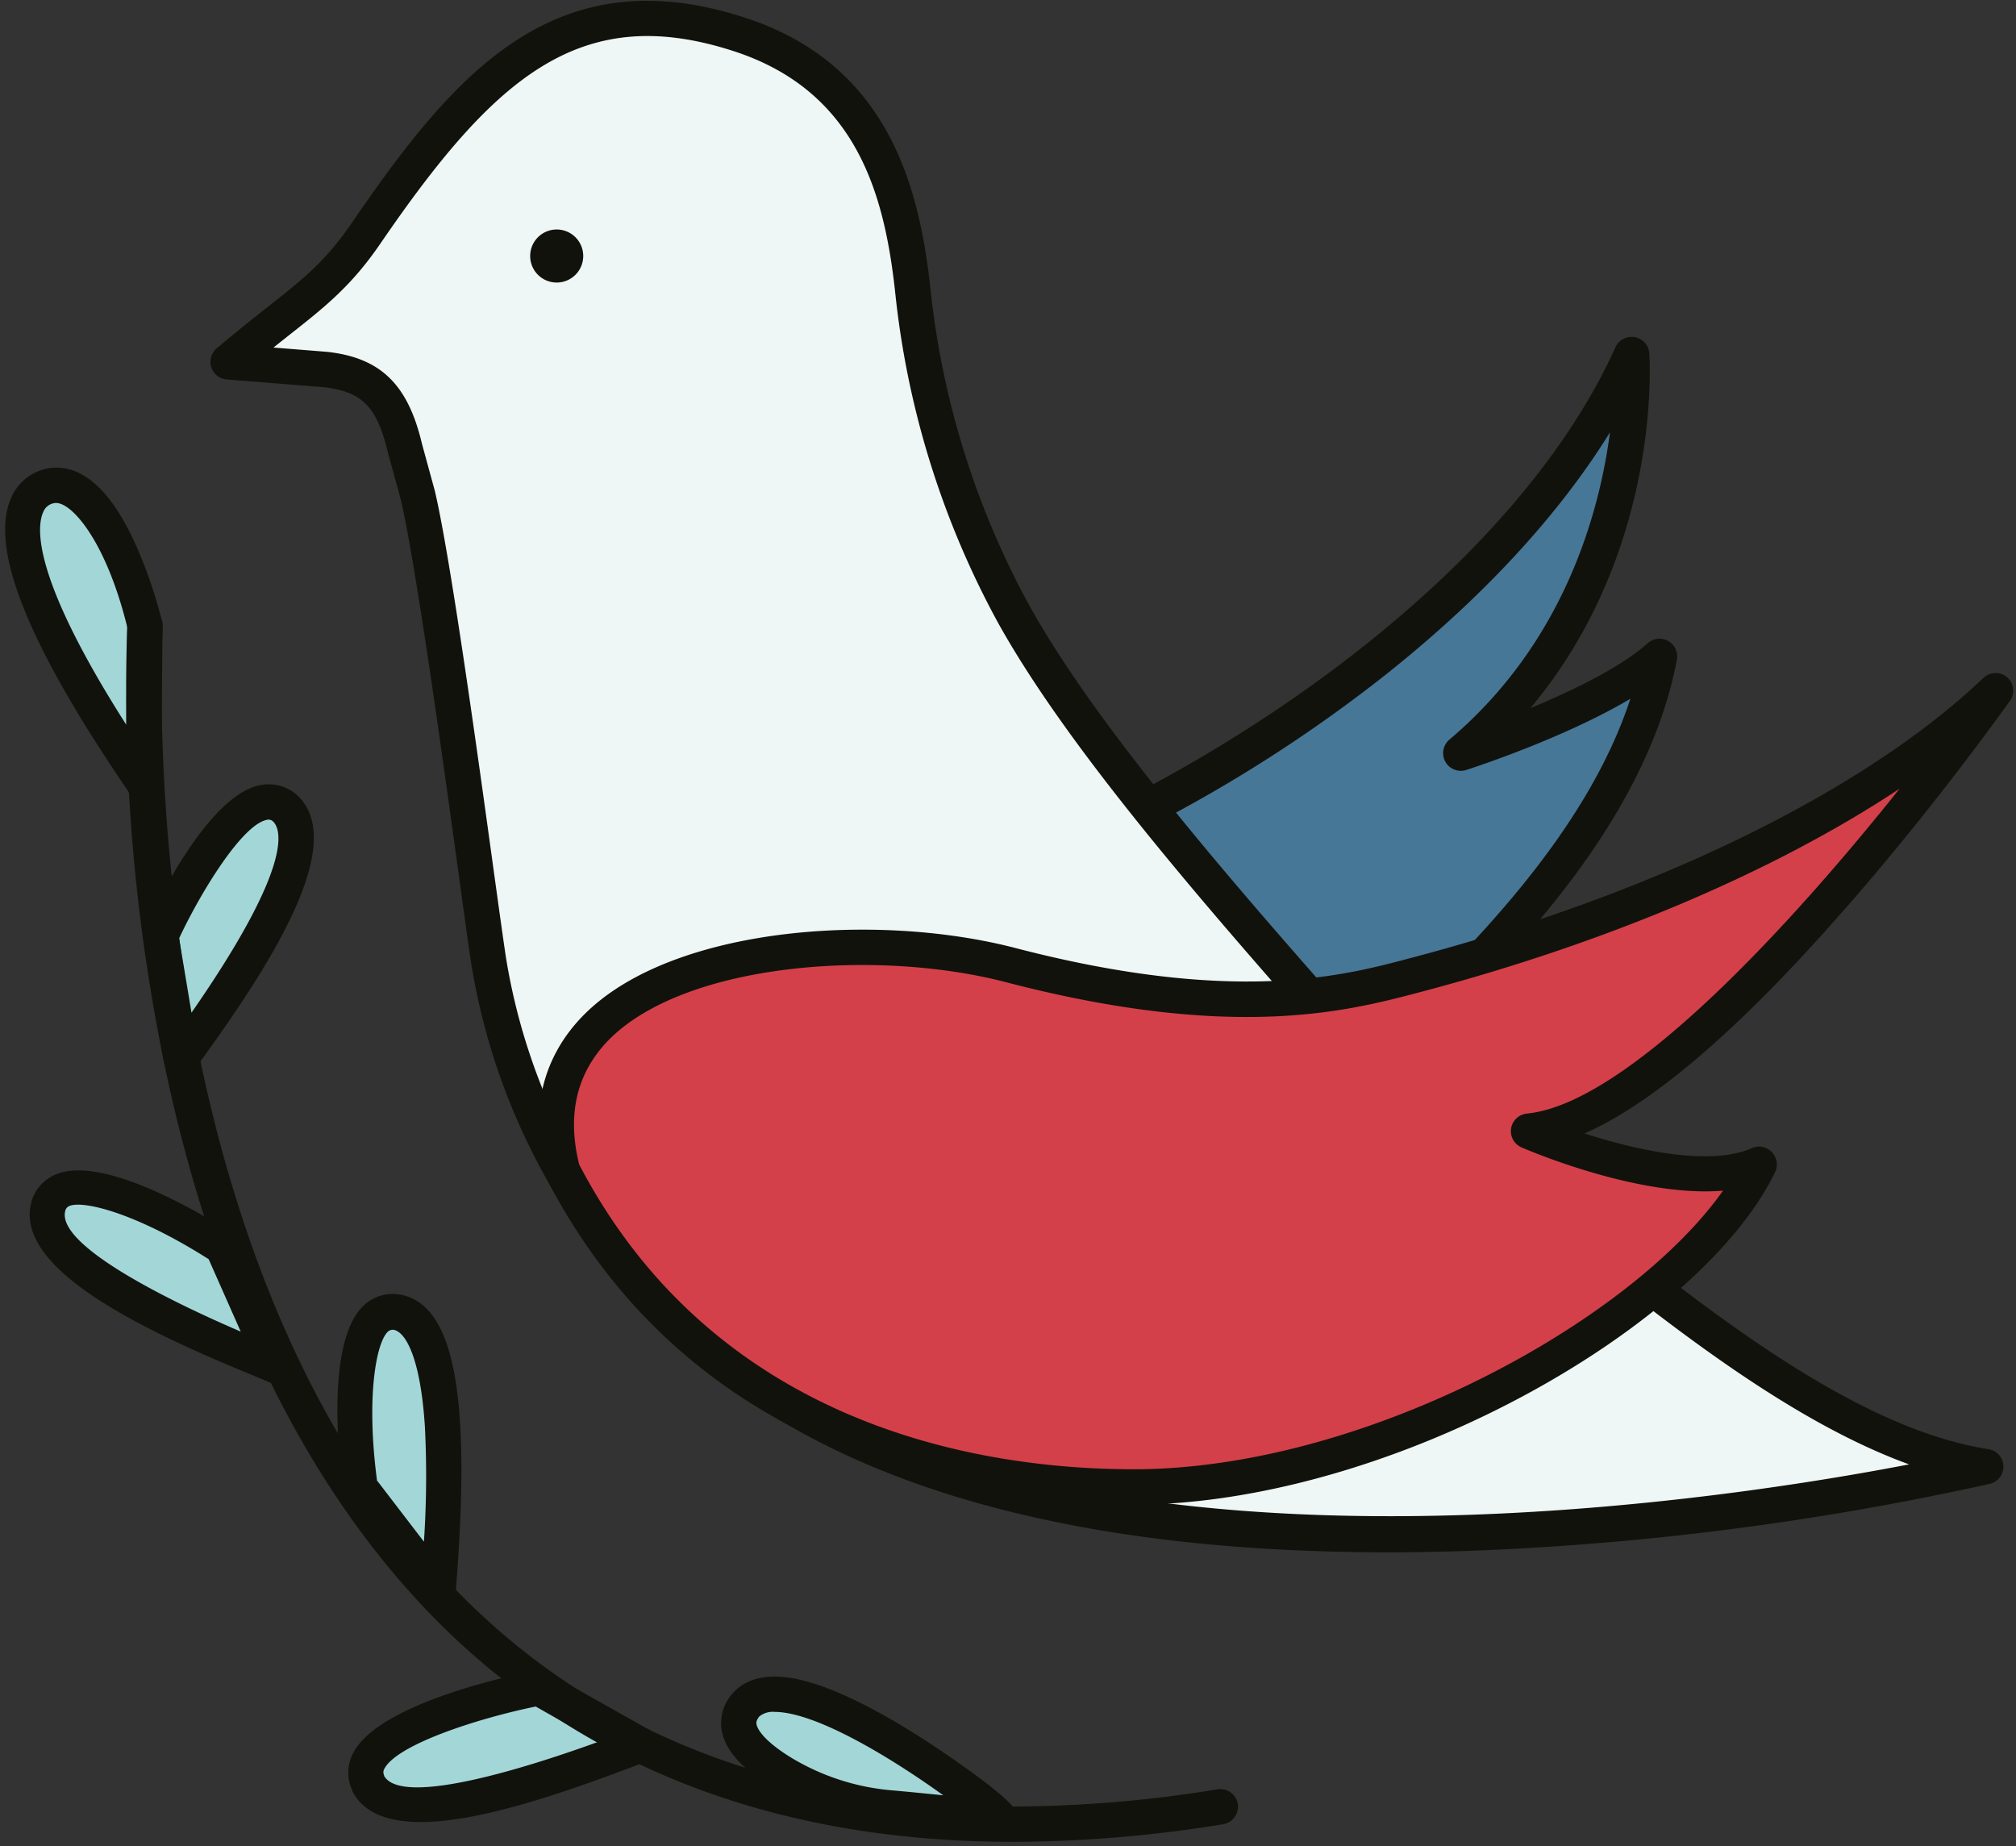 <svg xmlns="http://www.w3.org/2000/svg" width="285" height="261" fill="none"><rect width="100%" height="100%" fill="#333333" stroke="none"/><path fill="#EEF7F5" d="M199.21 154.46c25.94 20.09 55.5 48.8 81.48 52.86 0 0-132.65 32.17-185.29-21.25-17.26-17.51 95.93-37.73 103.81-31.61"/><path fill="#12120D" d="M196.26 219.43c-47.44 0-81.93-10.61-102.61-31.61-3.34-3.38-3.36-7.44-.08-11.15 8.88-10 42-17.57 55.77-20.36 1.83-.37 44.79-9 51.43-3.82 5.39 4.17 10.81 8.61 16.55 13.31 21.55 17.67 43.85 35.93 63.79 39.05a2.502 2.502 0 0 1 1.609 3.976 2.5 2.5 0 0 1-1.409.924 410.5 410.5 0 0 1-73.41 9.47c-3.96.14-7.85.21-11.64.21m-4.07-63.6c-8.11 0-24 1.69-43.3 5.68-27.32 5.63-47.2 12.86-51.9 18.86-1.21 1.56-1.16 2.55.22 3.94C139.85 227.59 238 213.15 269.89 207c-18.21-6.61-37.24-22.2-55.74-37.36-5.7-4.67-11.09-9.08-16.41-13.21-.72-.41-2.63-.63-5.53-.63z"/><path fill="#477797" d="M234.6 92.79c-8.15 7.25-28.08 13.65-28.08 13.65C233 84 230.66 50.1 230.66 50.1c-14.44 32.05-54.4 60.28-89.14 73.39 4.81 7.32 8.56 29.33 17 34 9.84 5.42 30.81-10.71 41.27-11.91 6.48-7.33 30.08-27.72 34.81-52.79"/><path fill="#12120D" d="M163.42 161.11a12.2 12.2 0 0 1-6.06-1.43c-6.23-3.43-9.87-13.86-13.08-23.06-1.68-4.81-3.27-9.35-4.85-11.76a2.5 2.5 0 0 1 .7-3.45q.243-.153.51-.26c32.07-12.1 73.21-39.82 87.74-72.08a2.517 2.517 0 0 1 3.33-1.22 2.48 2.48 0 0 1 1.45 2.07c.08 1.27 1.71 28.1-16.81 50.18 5.86-2.43 12.72-5.73 16.59-9.18a2.5 2.5 0 0 1 4.12 2.33c-4.12 21.83-21.75 39.91-31.22 49.62-1.69 1.74-3.15 3.24-4.13 4.36-.41.468-.981.764-1.6.83-3.55.41-8.86 2.93-14.47 5.6-7.75 3.68-15.64 7.45-22.22 7.45m-18.33-36.32A107 107 0 0 1 149 135c2.77 7.94 6.21 17.82 10.77 20.32 5 2.75 14.94-2 23.72-6.16 5.57-2.64 10.85-5.15 15.08-5.91 1-1.08 2.26-2.38 3.69-3.85 8.13-8.33 22.5-23.08 28.22-40.62-9.42 5.6-22.52 9.85-23.2 10.06a2.5 2.5 0 0 1-2.954-1.166 2.5 2.5 0 0 1 .574-3.124c16.19-13.68 21.2-32 22.7-43.43-7.43 12-18.44 23.81-32.35 34.76a205.7 205.7 0 0 1-50.16 28.91"/><path fill="#EEF7F5" d="M143.27 86.77c15.45 27.77 54.64 66.83 72.83 90.09-36.42 25.43-96.8 27.22-120.67 9.21a90.3 90.3 0 0 1-26.31-49.88c-.89-5.32-7.13-53.73-10.07-66.19l-1.83-6.7c-1.66-7-4.41-10.29-11.07-11.08l-13.9-1.11c9.58-8.09 14-10.2 19.43-18.08 14.7-21.47 28-36.22 52.75-28.23 18.18 5.87 22.92 21.09 24.58 35.92a122.45 122.45 0 0 0 14.26 46.05"/><path fill="#12120D" d="M142.57 200.56c-20.31 0-38.09-4.48-48.65-12.45l-.23-.2a92.12 92.12 0 0 1-27-51.26c-.25-1.45-.86-5.86-1.7-12-2.32-16.85-6.21-45-8.34-54.06L54.84 64c-1.53-6.48-3.62-8.62-9-9.26l-13.8-1.1a2.49 2.49 0 0 1-2.28-2.69 2.52 2.52 0 0 1 .87-1.71c2.7-2.28 5-4.09 7-5.68 5.17-4.07 8.3-6.53 12-11.9 14.46-21.13 28.62-37.9 55.58-29.2 20.26 6.54 24.7 23.76 26.29 38a119.5 119.5 0 0 0 14 45.1c10.09 18.14 30.54 41.27 48.58 61.67 9.17 10.38 17.83 20.17 24 28.1a2.517 2.517 0 0 1-.44 3.53l-.1.06c-17.26 12.05-41.43 19.83-66.32 21.34-2.93.17-5.81.3-8.65.3m-45.52-16.35c22.24 16.62 79 16 115.41-7.86-5.95-7.42-13.85-16.36-22.17-25.76-18.21-20.6-38.85-43.94-49.2-62.56a124.4 124.4 0 0 1-14.57-47C125 27.46 121.1 12.84 103.66 7.21c-21.63-7-33.78 3.7-49.91 27.26-4.11 6-7.84 8.94-13 13l-2.09 1.66c7.68.61 7.75.62 7.8.63 7.41.88 11.23 4.64 13.2 13l1.81 6.62c2.21 9.34 6.12 37.67 8.45 54.6.81 5.84 1.45 10.44 1.68 11.82a87.26 87.26 0 0 0 25.45 48.36z"/><path fill="#A3D7D7" d="M6.84 170.56c2.52-8.58 24.68 5.8 24.68 5.8l7.4 16.66c-.41-.46-34.58-12.57-32.08-22.46"/><path fill="#12120D" d="M38.92 195.56a2.43 2.43 0 0 1-1.28-.36l-1.64-.68C20.05 188 2 179.37 4.42 170v-.09a6 6 0 0 1 3.73-4c7.09-2.62 21.83 6.58 24.71 8.45.406.265.729.639.93 1.08l7.4 16.66a2.51 2.51 0 0 1-2.29 3.52zM9.21 171.23c-1.17 5.09 16.2 13.31 24.82 17L29.5 178c-10.15-6.46-17.57-8.31-19.63-7.55a1 1 0 0 0-.66.78"/><path fill="#A3D7D7" d="M8 68.56c7.82 0 12.56 19.81 12.56 19.81l-.2 22.28c-.13-.56-21.23-29.24-16.39-39.44A4.5 4.5 0 0 1 8 68.56"/><path fill="#12120D" d="M20.32 113.19a2.52 2.52 0 0 1-2.23-1.37c-.13-.21-.41-.62-.81-1.21C3.52 90.26-1.58 77 1.67 70.18a7 7 0 0 1 6.27-4.08c4.32 0 8.18 3.87 11.48 11.42a67 67 0 0 1 3.49 10.31q.072.295.07.6l-.2 22.29a2.49 2.49 0 0 1-2.23 2.46zM7.89 71.1a2 2 0 0 0-1.75 1.22c-1 2.12-1.67 9.16 11.71 30.13L18 88.7c-2.94-12-7.73-17.59-10.07-17.6z"/><path fill="#A3D7D7" d="M40.31 114.28c-6.73-5.89-17.58 18-17.58 18l2.88 17.27c.11-.55 22.1-28.28 14.7-35.27"/><path fill="#12120D" d="M25.61 152.06a2.49 2.49 0 0 1-2.46-2.06l-2.89-17.26a2.6 2.6 0 0 1 .19-1.45c1.41-3.11 8.82-18.68 16.18-20.27A5.997 5.997 0 0 1 42 112.4l.07.06c7 6.66-3.34 23.17-13.18 36.81-.42.58-.85 1.19-1 1.42a2.49 2.49 0 0 1-2.28 1.37m-.29-19.41c.78 4.69 1.35 8.06 1.75 10.5 14.59-21 12.63-25.94 11.56-27a.93.93 0 0 0-.94-.25c-3.48.73-9.29 10.17-12.37 16.74z"/><path fill="#A3D7D7" d="M56.08 185.56c-8.84-1.34-5.15 24.82-5.15 24.82l11 14.4c-.23-.6 4.16-37.35-5.85-39.22"/><path fill="#12120D" d="M62 227.25a2.45 2.45 0 0 1-2-1l-11-14.4a2.5 2.5 0 0 1-.49-1.17c-.48-3.4-2.6-20.65 2.77-26a5.9 5.9 0 0 1 2.408-1.485A5.9 5.9 0 0 1 56.51 183h.1c7.44 1.42 9.91 13.63 8 39.6-.06.77-.12 1.57-.13 1.87a2.5 2.5 0 0 1-2.28 2.71h-.21zm-8.64-17.89 6.57 8.57c.362-5.393.408-10.802.14-16.2-.6-9.55-2.64-13.35-4.36-13.74a1 1 0 0 0-.92.3c-1.58 1.56-3.07 9.1-1.48 21.07z"/><path fill="#A3D7D7" d="M52 252.07c-3.81-8.08 24.11-13.48 24.11-13.48l14.34 8.07c-.57-.1-33.71 14.45-38.45 5.41"/><path fill="#12120D" d="M59.47 257.56c-4.55 0-8-1.22-9.64-4.32a1 1 0 0 1 0-.08 5.91 5.91 0 0 1 .09-5.34c3.57-7 22.12-10.95 25.8-11.66a2.5 2.5 0 0 1 1.7.28l14.35 8.07a2.501 2.501 0 0 1-.7 4.62c-.28.09-1 .38-1.72.65-10.35 3.91-21.78 7.78-29.88 7.78M54.28 251c2.57 4.68 21.91-1.73 30.27-4.77l-8.82-5c-8.14 1.67-19.65 5.37-21.41 8.83a.94.94 0 0 0 0 .92z"/><path fill="#A3D7D7" d="M105.46 241c-2.87 3.43.75 6.92 5 9.57a34.9 34.9 0 0 0 15.39 5c4 .36 9.3.89 15.61 1.64.65-.4-29.18-23.78-36-16.21"/><path fill="#12120D" d="M141.51 259.71h-.3c-5.3-.64-10.52-1.19-15.53-1.64a37.7 37.7 0 0 1-16.48-5.36c-4.38-2.7-6.73-5.37-7.19-8.17a6.3 6.3 0 0 1 1.53-5.14l.06-.07c2.25-2.49 6-3 11.06-1.47 6.19 1.85 13.52 6.33 18.58 9.77 10.42 7.07 10.65 8.55 10.75 9.18a2.507 2.507 0 0 1-2.08 2.88 3 3 0 0 1-.4 0zm-34.17-17.07c-.47.59-.42.92-.39 1.09.07.44.64 2.1 4.87 4.71a32.9 32.9 0 0 0 14.3 4.64c2.37.21 4.78.45 7.23.7-6.93-5-17.87-11.78-23.85-11.79a3 3 0 0 0-2.16.65"/><path fill="#12120D" d="M143.26 260.36c-31.41 0-57.46-9.24-77.69-27.61-15.31-13.9-35.36-40.9-43.9-90.61A260 260 0 0 1 18 88.26a2.505 2.505 0 0 1 5 .31c-.06.93-5.25 94 45.92 140.49 19.28 17.5 44.22 26.3 74.37 26.3 9.659-.039 19.3-.851 28.83-2.43a2.501 2.501 0 0 1 .79 4.94 187 187 0 0 1-29.65 2.49"/><path fill="#D44049" d="M79.53 165.56c-7.84-30.16 37.55-35.82 63.36-29.09 31.22 8.14 47.11 4.05 56.73 1.53 31.53-8.25 63.52-22.27 82.46-40.26 0 0-42.19 59.92-66 62.2 0 0 21.71 9.52 32.62 4.65-10.05 21-53.21 45.64-88.42 45.64-24.44-.04-61.48-7.62-80.75-44.67"/><path fill="#12120D" d="M160.3 212.69c-22.07 0-62.19-6-83-46a3 3 0 0 1-.2-.52c-2.33-9-.42-16.85 5.52-22.79C95 131 123.86 128.9 143.51 134c30.73 8 46.21 4 55.47 1.54 34.77-9.11 64.43-23.57 81.37-39.67a2.52 2.52 0 0 1 3.54 0 2.49 2.49 0 0 1 .23 3.23c-.11.15-10.79 15.27-24.25 30.46-14.25 16.15-26.26 26.44-35.87 30.66 7.47 2.41 17.81 4.68 23.66 2.07a2.5 2.5 0 0 1 1.916-.045 2.52 2.52 0 0 1 1.384 1.325 2.44 2.44 0 0 1 0 2.08c-5.1 10.65-18.5 22.54-35.85 31.81-18.11 9.68-38.11 15.23-54.81 15.23m-78.42-48.07c19.62 37.47 57.54 43.07 78.42 43.07 32.19 0 70-20.58 83.28-39.38-12 1-27.7-5.78-28.49-6.12a2.5 2.5 0 0 1-1.29-3.29 2.54 2.54 0 0 1 2.06-1.49c14.17-1.36 37.36-26.7 52.68-45.92-17.65 11.71-41.52 21.88-68.29 28.89-9.72 2.55-26 6.81-58-1.53-18.4-4.8-45.33-2.71-56.09 8.05q-6.93 7-4.28 17.72M78.7 39.94a3.75 3.75 0 1 0 0-7.5 3.75 3.75 0 0 0 0 7.5"/></svg>